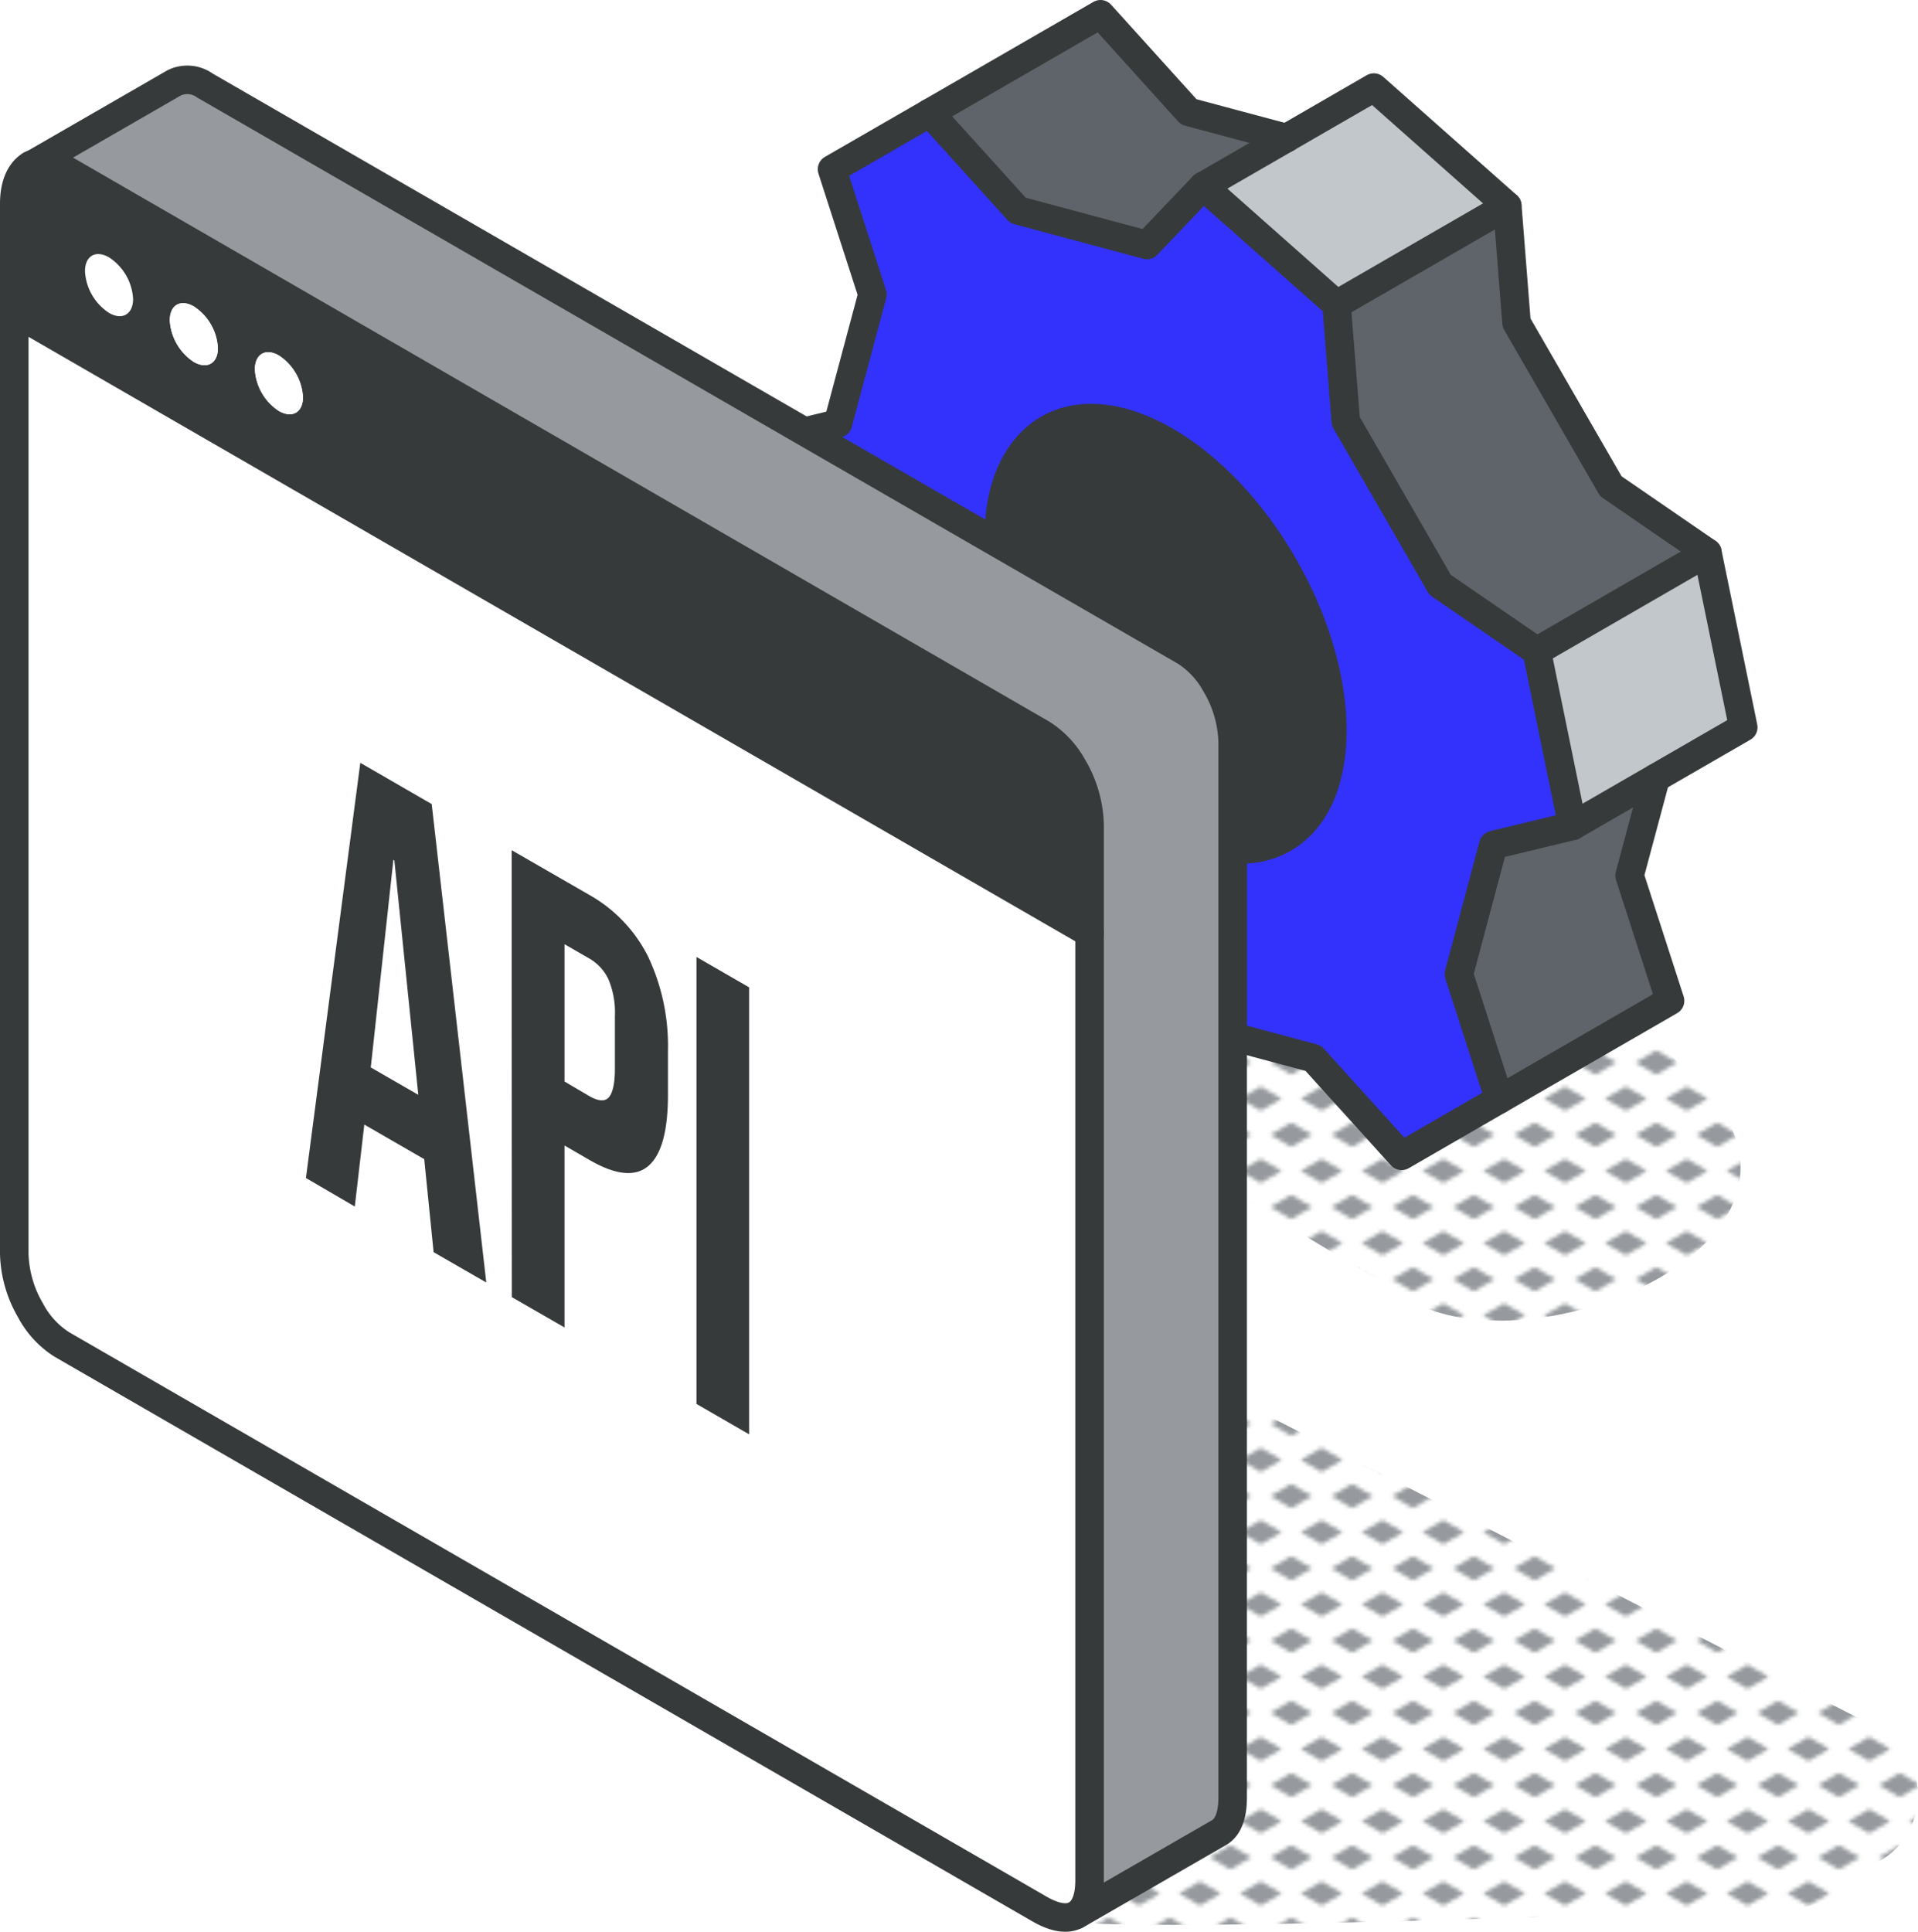 <svg xmlns="http://www.w3.org/2000/svg" xmlns:xlink="http://www.w3.org/1999/xlink" viewBox="0 0 201.75 203.18"><defs><style>.cls-1,.cls-8{fill:none;}.cls-2{fill:#969a9e;}.cls-3{fill:url(#New_Pattern_Swatch_3);}.cls-4{fill:#3232FC;}.cls-5{fill:#5f646b;}.cls-6{fill:#373a3a;}.cls-7{fill:#c2c7cc;}.cls-8{stroke:#373a3a;stroke-linecap:round;stroke-linejoin:round;stroke-width:3px;}.cls-9{fill:#fff;}</style><pattern id="New_Pattern_Swatch_3" data-name="New Pattern Swatch 3" width="16" height="19" patternTransform="translate(-2123.38 -47.85) scale(0.4)" patternUnits="userSpaceOnUse" viewBox="0 0 16 19"><rect class="cls-1" width="16" height="19"/><polygon class="cls-2" points="16 22.18 10.5 19 16 15.82 21.5 19 16 22.18"/><polygon class="cls-2" points="8 12.68 2.5 9.5 8 6.33 13.5 9.5 8 12.68"/><polygon class="cls-2" points="0 22.18 -5.5 19 0 15.82 5.5 19 0 22.18"/><polygon class="cls-2" points="16 3.18 10.5 0 16 -3.17 21.5 0 16 3.18"/><polygon class="cls-2" points="0 3.18 -5.5 0 0 -3.17 5.5 0 0 3.18"/></pattern></defs><g id="Layer_2" data-name="Layer 2"><g id="icons_design" data-name="icons design"><path class="cls-3" d="M112.66,202.18c13.4,1,64.49-1.08,76.3-1.58,3.24.17,7.07-3.75,9.56-5.38a8,8,0,0,0-1.12-13.53l-81.93-41.95S112.09,201.05,112.66,202.18Z"/><path class="cls-3" d="M181.55,117.5c-5.06-7.54-14.56-13-21.9-18-4.49-3.1-10.47.37-12,5-4-2.31-10.41.36-11.83,5.55-16.23-13.21-24.74,1.93-15.68,9.14,8.62,5.74,17.59,11.13,26.52,16.38C157.43,144.94,190.54,133.18,181.55,117.5Z"/><g id="cogwheel"><path class="cls-4" d="M79.81,46.57l3.76,18.37,10.17,7,9.93,17.2,1,12.3,14,12.44,5.91-6.19,13.56,3.63,9.28,10.27,10.29-5.94-4.25-13.17,3.62-13.58,8.33-2-3.76-18.38-10.17-7-9.92-17.2-1-12.29-14-12.44-5.9,6.19-13.57-3.64L97.8,11.87,87.52,17.8,91.77,31,88.14,44.54ZM110.2,73.88c-3.76-6.49-5.46-13.27-5.1-18.72.28-4.53,2-8.15,5.1-10,6.84-4,18,2.47,24.82,14.35s6.86,24.71,0,28.67c-3.11,1.8-7.1,1.45-11.16-.56C119,85.23,114,80.37,110.2,73.88Z"/><polygon class="cls-5" points="97.8 11.87 107.08 22.13 120.65 25.77 126.55 19.58 135.32 14.52 125.04 11.77 115.76 1.5 97.8 11.87"/><path class="cls-6" d="M105.1,55.16c-.36,5.45,1.34,12.23,5.1,18.72S119,85.23,123.86,87.66c4.06,2,8,2.36,11.16.56,6.86-4,6.86-16.79,0-28.67S117,41.25,110.2,45.2C107.07,47,105.38,50.63,105.1,55.16Z"/><polygon class="cls-7" points="126.55 19.58 140.59 32.02 158.55 21.65 144.51 9.21 126.55 19.58"/><polygon class="cls-5" points="140.59 32.02 141.56 44.31 151.48 61.51 161.65 68.49 179.6 58.12 169.44 51.14 159.52 33.95 158.55 21.65 140.59 32.02"/><polygon class="cls-5" points="157.08 88.88 153.46 102.46 157.71 115.63 175.67 105.26 171.41 92.09 174.16 81.82 165.41 86.87 157.08 88.88"/><polygon class="cls-7" points="161.65 68.49 165.41 86.87 183.37 76.5 179.6 58.12 161.65 68.49"/><polygon class="cls-8" points="97.8 11.87 87.52 17.8 91.77 30.97 88.14 44.54 79.81 46.57 83.56 64.94 93.74 71.92 103.67 89.12 104.62 101.42 118.67 113.86 124.58 107.67 138.14 111.3 147.43 121.57 157.71 115.63 153.46 102.46 157.08 88.88 165.41 86.87 161.65 68.49 151.48 61.51 141.56 44.31 140.59 32.02 126.55 19.58 120.65 25.77 107.08 22.13 97.8 11.87"/><path class="cls-8" d="M105.1,55.16c.28-4.53,2-8.15,5.1-10,6.84-4,18,2.47,24.82,14.35s6.86,24.71,0,28.67c-3.11,1.8-7.1,1.45-11.16-.56C119,85.23,114,80.37,110.2,73.88S104.74,60.61,105.1,55.16Z"/><line class="cls-8" x1="135.32" y1="14.52" x2="126.55" y2="19.58"/><polyline class="cls-8" points="165.41 86.87 183.37 76.5 179.6 58.12 169.44 51.14 159.52 33.95 158.55 21.65 144.51 9.21 135.32 14.52"/><line class="cls-8" x1="158.55" y1="21.65" x2="140.59" y2="32.02"/><line class="cls-8" x1="179.6" y1="58.12" x2="161.65" y2="68.49"/><polyline class="cls-8" points="97.8 11.87 115.76 1.5 125.04 11.77 135.32 14.52"/><polyline class="cls-8" points="174.16 81.82 171.41 92.09 175.67 105.26 157.71 115.63"/></g><path class="cls-2" d="M113.2,201.39c.91-.53,1.41-1.75,1.41-3.63v-111a12.52,12.52,0,0,0-1.8-6.16,9.52,9.52,0,0,0-3.2-3.41L6.51,17.63a3.22,3.22,0,0,0-3.2-.3l15-8.65A3.17,3.17,0,0,1,21.56,9l103.1,59.51a9.47,9.47,0,0,1,3.2,3.42,12.43,12.43,0,0,1,1.8,6.15v111c0,1.88-.5,3.11-1.4,3.65Z"/><path class="cls-9" d="M11.45,27.07A5.59,5.59,0,0,1,14,31.44c0,1.62-1.13,2.28-2.53,1.47a5.59,5.59,0,0,1-2.53-4.38C8.92,26.91,10.05,26.26,11.45,27.07Z"/><path class="cls-6" d="M114.61,86.72V98.14L1.5,32.83V21.42c0-2,.67-3.43,1.73-4.05l.08,0a3.22,3.22,0,0,1,3.2.3l103.1,59.52a9.52,9.52,0,0,1,3.2,3.41A12.52,12.52,0,0,1,114.61,86.72ZM31.87,41.77a5.62,5.62,0,0,0-2.53-4.38c-1.4-.81-2.53-.15-2.53,1.47a5.59,5.59,0,0,0,2.53,4.37C30.73,44,31.87,43.39,31.87,41.77Zm-8.95-5.16a5.58,5.58,0,0,0-2.53-4.38c-1.39-.8-2.53-.16-2.53,1.46a5.6,5.6,0,0,0,2.53,4.38C21.79,38.87,22.92,38.22,22.92,36.61ZM14,31.44a5.59,5.59,0,0,0-2.53-4.37c-1.4-.81-2.53-.16-2.53,1.46a5.59,5.59,0,0,0,2.53,4.38C12.85,33.72,14,33.06,14,31.44Z"/><path class="cls-9" d="M114.61,98.41v99.35c0,1.88-.5,3.1-1.41,3.63s-2.21.34-3.83-.59L6.51,141.42a9.46,9.46,0,0,1-3.29-3.57,12.39,12.39,0,0,1-1.72-6v-99L114.61,98.14Z"/><path class="cls-9" d="M29.34,37.39a5.62,5.62,0,0,1,2.53,4.38c0,1.62-1.14,2.27-2.53,1.46a5.59,5.59,0,0,1-2.53-4.37C26.81,37.24,27.94,36.58,29.34,37.39Z"/><path class="cls-9" d="M20.39,32.23a5.58,5.58,0,0,1,2.53,4.38c0,1.61-1.13,2.26-2.53,1.46a5.6,5.6,0,0,1-2.53-4.38C17.86,32.07,19,31.43,20.39,32.23Z"/><path class="cls-8" d="M3.23,17.37c-1.06.62-1.73,2-1.73,4.05V131.84a12.39,12.39,0,0,0,1.72,6,9.46,9.46,0,0,0,3.29,3.57L109.37,200.8c1.62.93,2.93,1.11,3.83.59s1.41-1.75,1.41-3.63v-111a12.52,12.52,0,0,0-1.8-6.16,9.52,9.52,0,0,0-3.2-3.41L6.51,17.63a3.22,3.22,0,0,0-3.2-.3Z"/><line class="cls-8" x1="1.5" y1="32.83" x2="114.61" y2="98.14"/><path class="cls-8" d="M3.23,17.37l.08,0,15-8.65A3.17,3.17,0,0,1,21.56,9l103.1,59.51a9.47,9.47,0,0,1,3.2,3.42,12.43,12.43,0,0,1,1.8,6.15v111c0,1.88-.5,3.11-1.4,3.65l-15.06,8.68"/><path class="cls-6" d="M37.9,80.23l7.51,4.34,5.74,50.32-5.54-3.19-1-9.92v.13l-6.29-3.63-1,8.62-5.14-3ZM44,115.15,41.48,90.49l-.1-.06L39,112.27Z"/><path class="cls-6" d="M53.82,89.42,62,94.13a15.33,15.33,0,0,1,6.2,6.54,22,22,0,0,1,2.06,9.85v4.64q0,5.7-2.06,7.47T62,122l-2.62-1.52v19.14l-5.54-3.19ZM62,115.29c.91.52,1.59.58,2,.17s.68-1.42.68-3v-5.58A9,9,0,0,0,64,103a4.94,4.94,0,0,0-2-2.18l-2.62-1.51v14.44Z"/><polygon class="cls-6" points="73.26 100.65 78.8 103.85 78.8 150.86 73.26 147.66 73.26 100.65"/></g></g></svg>